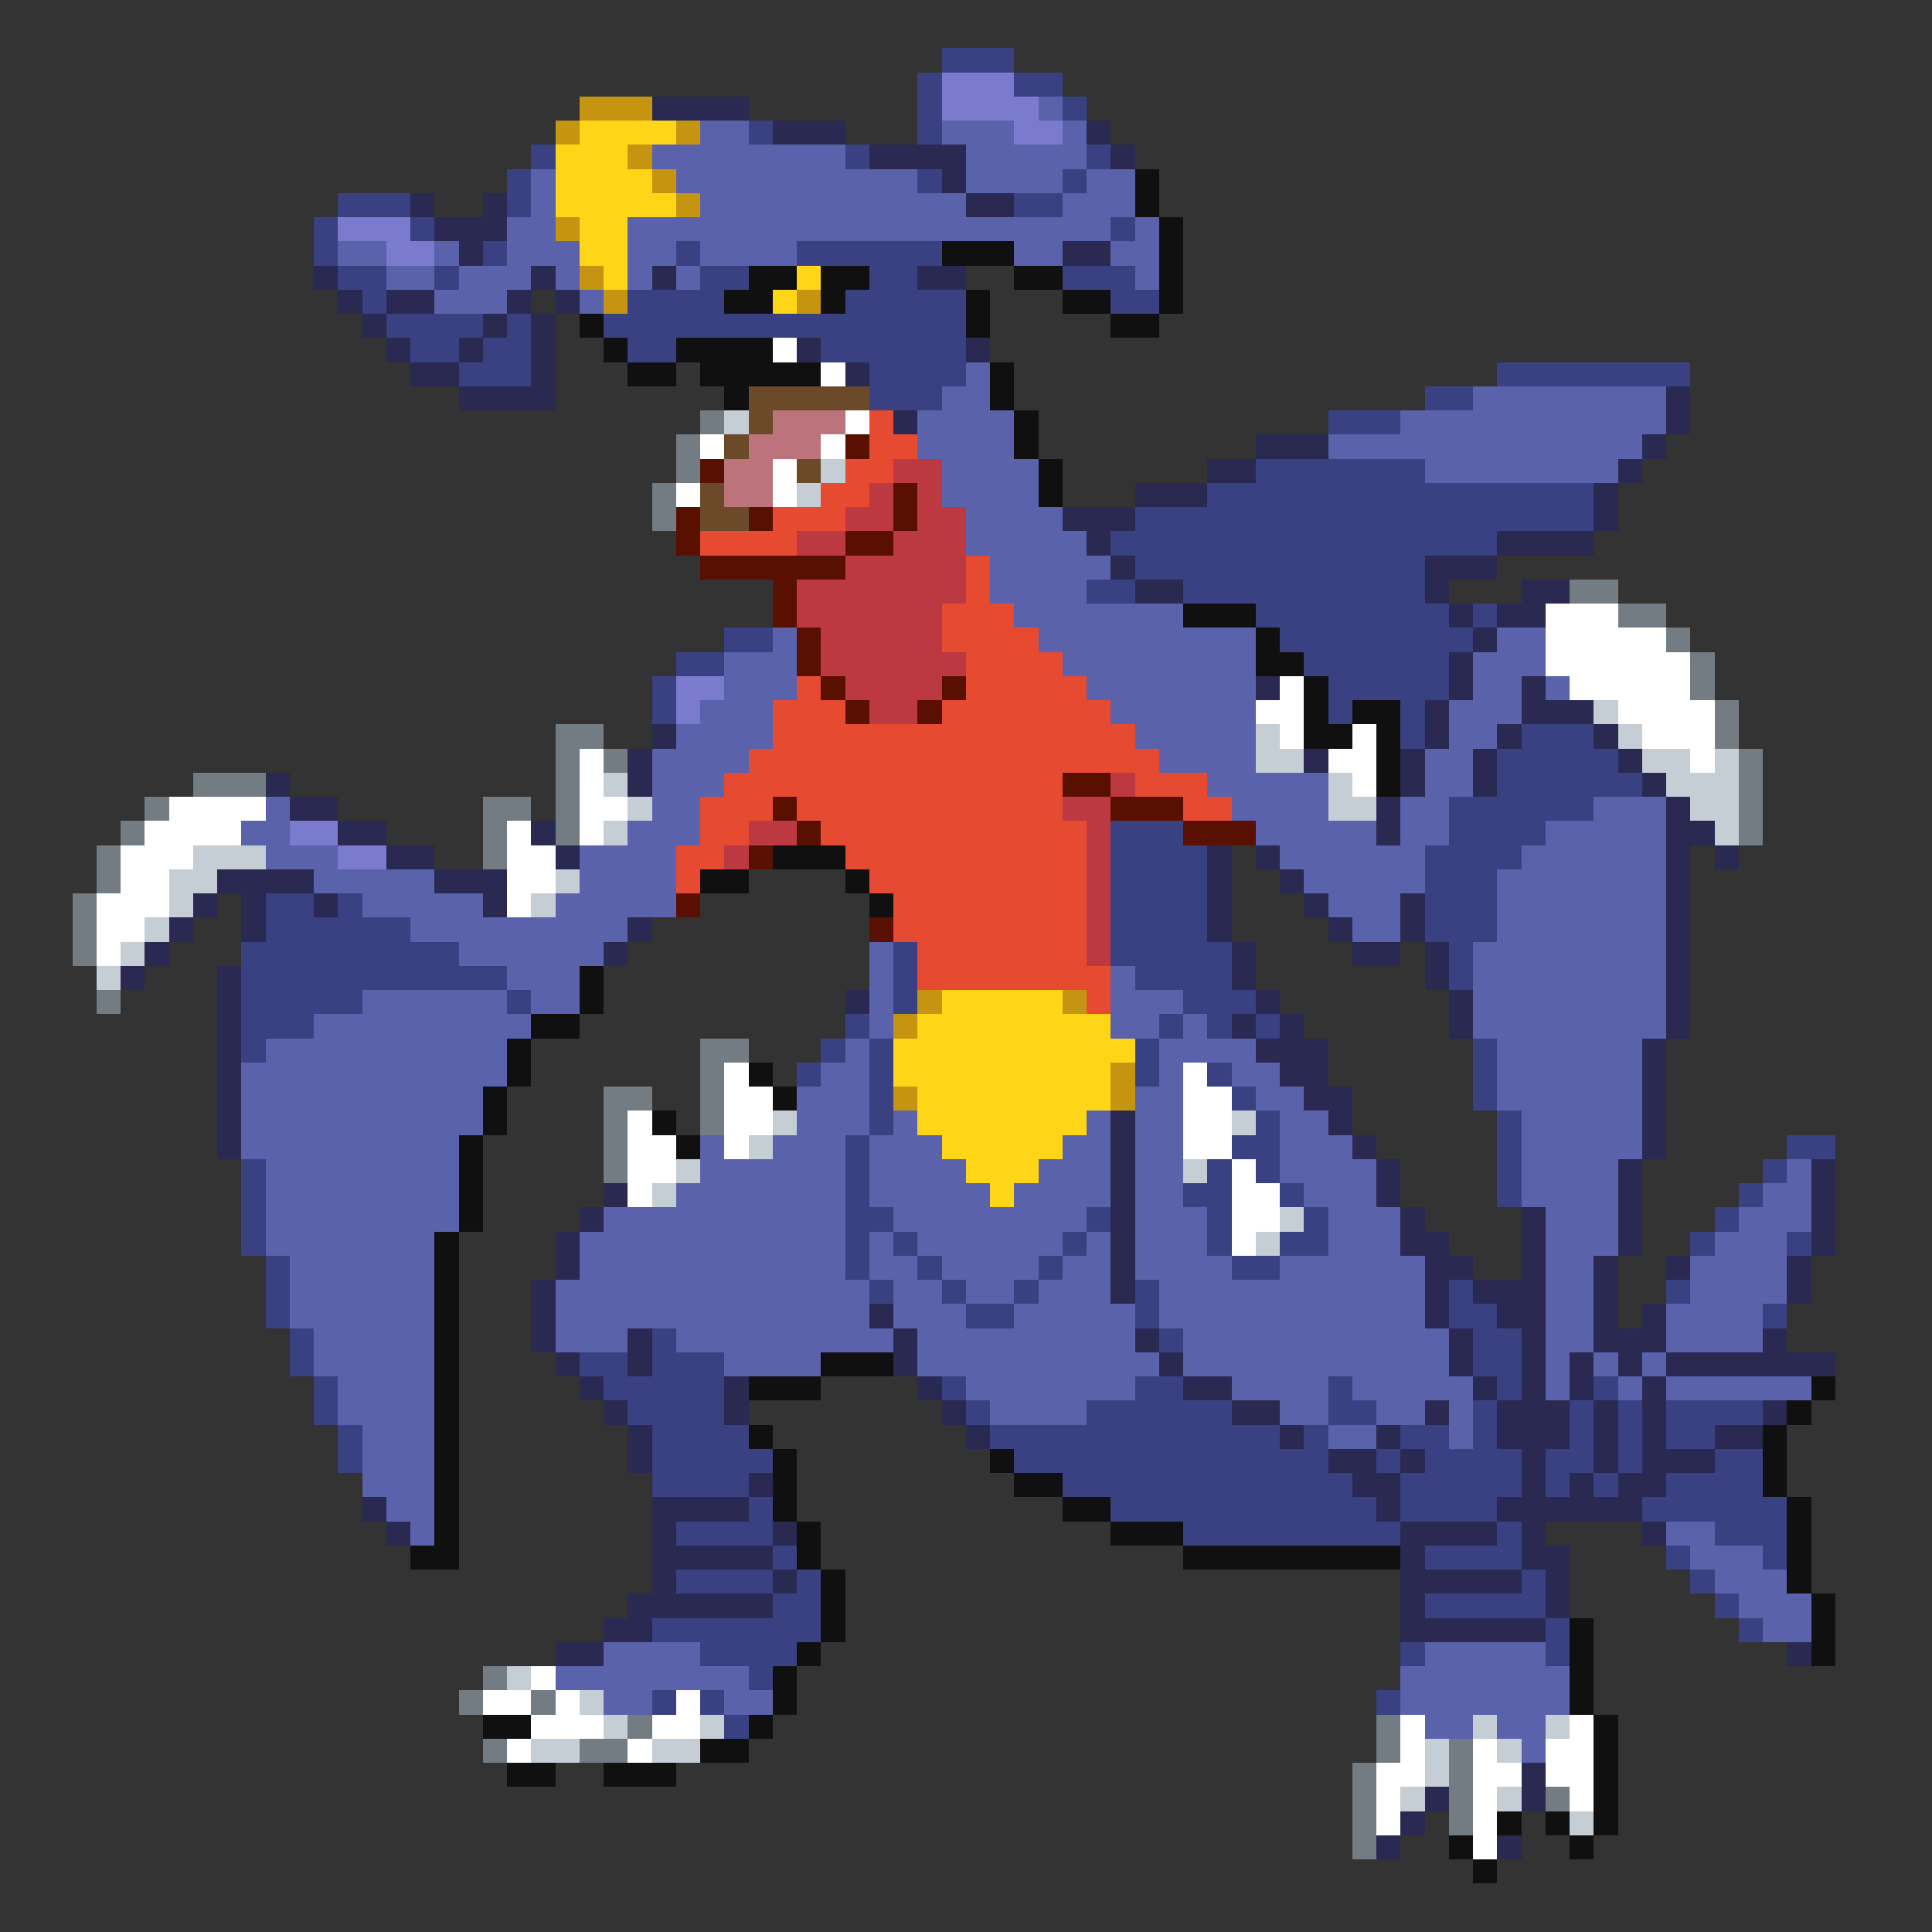 <svg xmlns="http://www.w3.org/2000/svg" viewBox="0 -0.5 80 80" shape-rendering="crispEdges">
<rect x="0" y="-0.5" width="80" height="80" fill="#333333" stroke="none"/>
<path stroke="#394183" d="M39 2h3M38 3h1M42 3h2M38 4h1M44 4h1M31 5h1M38 5h1M22 6h1M35 6h1M45 6h1M21 7h1M38 7h1M44 7h1M14 8h3M21 8h1M42 8h2M13 9h1M17 9h1M46 9h1M13 10h1M20 10h1M28 10h1M33 10h6M14 11h2M18 11h1M29 11h2M36 11h2M44 11h3M15 12h1M26 12h4M35 12h5M46 12h2M16 13h4M21 13h1M25 13h15M17 14h2M20 14h2M26 14h2M34 14h6M19 15h3M36 15h4M62 15h8M36 16h3M59 16h2M55 17h3M52 19h7M50 20h16M47 21h19M46 22h16M47 23h12M45 24h2M49 24h10M52 25h8M61 25h1M30 26h2M53 26h8M28 27h2M54 27h6M27 28h1M55 28h5M27 29h1M55 29h1M58 29h1M58 30h1M63 30h3M62 31h5M62 32h6M60 33h6M46 34h3M60 34h4M46 35h4M59 35h4M46 36h4M59 36h3M11 37h2M14 37h1M46 37h4M59 37h3M11 38h6M46 38h4M59 38h3M10 39h9M37 39h1M46 39h5M60 39h1M10 40h11M37 40h1M47 40h4M60 40h1M10 41h5M21 41h1M37 41h1M49 41h3M10 42h3M35 42h1M48 42h1M50 42h1M52 42h1M10 43h1M34 43h1M36 43h1M47 43h1M61 43h1M33 44h1M36 44h1M47 44h1M50 44h1M61 44h1M36 45h1M51 45h1M61 45h1M36 46h1M52 46h1M62 46h1M35 47h1M51 47h2M62 47h1M74 47h2M10 48h1M35 48h1M50 48h1M52 48h1M62 48h1M73 48h1M10 49h1M35 49h1M49 49h2M53 49h1M62 49h1M72 49h1M10 50h1M35 50h2M45 50h1M50 50h1M54 50h1M71 50h1M10 51h1M35 51h1M37 51h1M44 51h1M50 51h1M53 51h2M70 51h1M74 51h1M11 52h1M35 52h1M38 52h1M43 52h1M51 52h2M11 53h1M36 53h1M39 53h1M42 53h1M47 53h1M60 53h1M69 53h1M11 54h1M40 54h2M47 54h1M60 54h2M73 54h1M12 55h1M27 55h1M48 55h1M61 55h2M12 56h1M24 56h2M27 56h3M61 56h2M13 57h1M25 57h5M39 57h1M47 57h2M55 57h1M62 57h1M66 57h1M13 58h1M26 58h4M40 58h1M45 58h6M55 58h2M61 58h1M65 58h1M67 58h1M69 58h4M14 59h1M27 59h4M41 59h12M54 59h1M58 59h2M61 59h1M65 59h1M67 59h1M69 59h2M14 60h1M27 60h5M42 60h13M57 60h1M59 60h4M64 60h2M67 60h1M71 60h2M27 61h4M44 61h12M58 61h5M64 61h1M66 61h1M69 61h4M31 62h1M46 62h11M58 62h4M68 62h6M28 63h4M49 63h9M62 63h1M71 63h3M32 64h1M59 64h4M69 64h1M73 64h1M28 65h4M33 65h1M63 65h1M70 65h1M32 66h2M59 66h5M71 66h1M27 67h7M64 67h1M72 67h1M29 68h4M58 68h1M64 68h1M31 69h1M27 70h1M29 70h1M57 70h1M30 71h1" />
<path stroke="#7b7bcd" d="M39 3h3M39 4h4M42 5h2M14 9h3M16 10h2M28 28h2M28 29h1M12 34h2M14 35h2" />
<path stroke="#c59410" d="M24 4h3M23 5h1M28 5h1M26 6h1M27 7h1M28 8h1M23 9h1M24 11h1M25 12h1M33 12h1M38 41h1M44 41h1M37 42h1M46 44h1M37 45h1M46 45h1" />
<path stroke="#292952" d="M27 4h4M32 5h3M45 5h1M36 6h4M46 6h1M39 7h1M17 8h1M20 8h1M40 8h2M18 9h3M19 10h1M44 10h2M13 11h1M22 11h1M27 11h1M38 11h2M14 12h1M16 12h2M21 12h1M23 12h1M15 13h1M20 13h1M22 13h1M16 14h1M19 14h1M22 14h1M33 14h1M40 14h1M17 15h2M22 15h1M35 15h1M19 16h4M69 16h1M37 17h1M69 17h1M52 18h3M68 18h1M50 19h2M67 19h1M47 20h3M66 20h1M44 21h3M66 21h1M45 22h1M62 22h4M46 23h1M59 23h3M47 24h2M59 24h1M63 24h2M60 25h1M62 25h2M61 26h1M60 27h1M52 28h1M60 28h1M63 28h1M59 29h1M63 29h3M27 30h1M59 30h1M62 30h1M66 30h1M26 31h1M54 31h1M58 31h1M61 31h1M67 31h1M11 32h1M26 32h1M58 32h1M61 32h1M68 32h1M12 33h2M57 33h1M69 33h1M14 34h2M22 34h1M57 34h1M69 34h2M16 35h2M23 35h1M50 35h1M52 35h1M69 35h1M71 35h1M9 36h4M18 36h3M50 36h1M53 36h1M69 36h1M8 37h1M10 37h1M13 37h1M20 37h1M50 37h1M54 37h1M58 37h1M69 37h1M7 38h1M10 38h1M26 38h1M50 38h1M55 38h1M58 38h1M69 38h1M6 39h1M25 39h1M51 39h1M56 39h2M59 39h1M69 39h1M5 40h1M9 40h1M51 40h1M59 40h1M69 40h1M9 41h1M35 41h1M52 41h1M60 41h1M69 41h1M9 42h1M51 42h1M53 42h1M60 42h1M69 42h1M9 43h1M52 43h3M68 43h1M9 44h1M53 44h2M68 44h1M9 45h1M54 45h2M68 45h1M9 46h1M46 46h1M55 46h1M68 46h1M9 47h1M46 47h1M56 47h1M68 47h1M46 48h1M57 48h1M67 48h1M75 48h1M25 49h1M46 49h1M57 49h1M67 49h1M75 49h1M24 50h1M46 50h1M58 50h1M63 50h1M67 50h1M75 50h1M23 51h1M46 51h1M58 51h2M63 51h1M67 51h1M75 51h1M23 52h1M46 52h1M59 52h2M63 52h1M66 52h1M69 52h1M74 52h1M22 53h1M46 53h1M59 53h1M61 53h3M66 53h1M74 53h1M22 54h1M36 54h1M59 54h1M62 54h2M66 54h1M68 54h1M22 55h1M26 55h1M37 55h1M47 55h1M60 55h1M63 55h1M66 55h3M73 55h1M23 56h1M26 56h1M37 56h1M48 56h1M60 56h1M63 56h1M65 56h1M67 56h1M69 56h7M24 57h1M30 57h1M38 57h1M49 57h2M61 57h1M63 57h1M65 57h1M68 57h1M25 58h1M30 58h1M39 58h1M51 58h2M59 58h1M62 58h3M66 58h1M68 58h1M73 58h1M26 59h1M40 59h1M53 59h1M57 59h1M62 59h3M66 59h1M68 59h1M71 59h2M26 60h1M55 60h2M58 60h1M63 60h1M66 60h1M68 60h3M31 61h1M56 61h2M63 61h1M65 61h1M67 61h2M15 62h1M27 62h4M57 62h1M62 62h6M16 63h1M27 63h1M32 63h1M58 63h4M63 63h1M68 63h1M27 64h5M58 64h1M63 64h2M27 65h1M32 65h1M58 65h5M64 65h1M26 66h6M58 66h1M64 66h1M25 67h2M58 67h6M23 68h2M74 68h1M63 73h1M59 74h1M63 74h1M58 75h1M57 76h1M62 76h1" />
<path stroke="#5a62ac" d="M43 4h1M29 5h2M39 5h3M44 5h1M27 6h8M40 6h5M22 7h1M28 7h10M40 7h4M45 7h2M22 8h1M29 8h11M44 8h3M21 9h2M26 9h20M47 9h1M14 10h2M18 10h1M21 10h3M26 10h2M29 10h4M42 10h2M46 10h2M16 11h2M19 11h3M23 11h1M26 11h1M28 11h1M47 11h1M18 12h3M24 12h1M40 15h1M39 16h2M61 16h8M38 17h4M58 17h11M38 18h4M55 18h13M39 19h4M59 19h8M39 20h4M40 21h4M40 22h5M41 23h5M41 24h4M42 25h7M32 26h1M43 26h9M62 26h2M30 27h3M44 27h8M61 27h3M30 28h3M45 28h7M61 28h2M64 28h1M29 29h3M46 29h6M60 29h3M28 30h4M47 30h5M60 30h2M27 31h4M48 31h4M59 31h2M27 32h3M50 32h5M59 32h2M11 33h1M27 33h2M51 33h4M58 33h2M66 33h3M10 34h2M26 34h3M52 34h5M58 34h2M64 34h5M11 35h3M24 35h4M53 35h6M63 35h6M13 36h5M24 36h4M54 36h5M62 36h7M15 37h5M23 37h5M55 37h3M62 37h7M17 38h9M56 38h2M62 38h7M19 39h6M36 39h1M61 39h8M21 40h3M36 40h1M46 40h1M61 40h8M15 41h6M22 41h2M36 41h1M46 41h3M61 41h8M13 42h9M36 42h1M46 42h2M49 42h1M61 42h8M11 43h10M35 43h1M48 43h4M62 43h6M10 44h11M34 44h2M48 44h1M51 44h2M62 44h6M10 45h10M33 45h3M47 45h2M52 45h2M62 45h6M10 46h10M33 46h3M37 46h1M45 46h1M47 46h2M53 46h2M63 46h5M10 47h9M29 47h1M32 47h3M36 47h3M44 47h2M47 47h2M53 47h3M63 47h5M11 48h8M29 48h6M36 48h4M43 48h3M47 48h2M53 48h4M63 48h4M74 48h1M11 49h8M28 49h7M36 49h5M42 49h4M47 49h2M54 49h3M63 49h4M73 49h2M11 50h8M25 50h10M37 50h8M47 50h3M55 50h3M64 50h3M72 50h3M11 51h7M24 51h11M36 51h1M38 51h6M45 51h1M47 51h3M55 51h3M64 51h3M71 51h3M12 52h6M24 52h11M36 52h2M39 52h4M44 52h2M47 52h4M53 52h6M64 52h2M70 52h4M12 53h6M23 53h13M37 53h2M40 53h2M43 53h3M48 53h11M64 53h2M70 53h4M12 54h6M23 54h13M37 54h3M42 54h5M48 54h11M64 54h2M69 54h4M13 55h5M23 55h3M28 55h9M38 55h9M49 55h11M64 55h2M69 55h4M13 56h5M30 56h4M38 56h10M49 56h11M64 56h1M66 56h1M68 56h1M14 57h4M40 57h7M51 57h4M56 57h5M64 57h1M67 57h1M69 57h6M14 58h4M41 58h4M53 58h2M57 58h2M60 58h1M15 59h3M55 59h2M60 59h1M15 60h3M15 61h3M16 62h2M17 63h1M69 63h2M70 64h3M71 65h3M72 66h3M73 67h2M25 68h4M59 68h5M23 69h8M58 69h7M25 70h2M30 70h2M58 70h7M59 71h2M62 71h2M63 72h1" />
<path stroke="#ffd518" d="M24 5h4M23 6h3M23 7h4M23 8h5M24 9h2M24 10h2M25 11h1M33 11h1M32 12h1M39 41h5M38 42h8M37 43h10M37 44h9M38 45h8M38 46h7M39 47h5M40 48h3M41 49h1" />
<path stroke="#101010" d="M47 7h1M47 8h1M48 9h1M39 10h3M48 10h1M31 11h2M34 11h2M42 11h2M48 11h1M30 12h2M34 12h1M40 12h1M44 12h2M48 12h1M24 13h1M40 13h1M46 13h2M25 14h1M28 14h4M26 15h2M29 15h5M41 15h1M30 16h1M41 16h1M42 17h1M42 18h1M43 19h1M43 20h1M49 25h3M52 26h1M52 27h2M54 28h1M54 29h1M56 29h2M54 30h2M57 30h1M57 31h1M57 32h1M32 35h3M29 36h2M35 36h1M36 37h1M24 40h1M24 41h1M22 42h2M21 43h1M21 44h1M31 44h1M20 45h1M32 45h1M20 46h1M27 46h1M19 47h1M28 47h1M19 48h1M19 49h1M19 50h1M18 51h1M18 52h1M18 53h1M18 54h1M18 55h1M18 56h1M34 56h3M18 57h1M31 57h3M75 57h1M18 58h1M74 58h1M18 59h1M31 59h1M73 59h1M18 60h1M32 60h1M41 60h1M73 60h1M18 61h1M32 61h1M42 61h2M73 61h1M18 62h1M32 62h1M44 62h2M74 62h1M18 63h1M33 63h1M46 63h3M74 63h1M17 64h2M33 64h1M49 64h9M74 64h1M34 65h1M74 65h1M34 66h1M75 66h1M34 67h1M65 67h1M75 67h1M33 68h1M65 68h1M75 68h1M32 69h1M65 69h1M32 70h1M65 70h1M20 71h2M31 71h1M66 71h1M29 72h2M66 72h1M21 73h2M25 73h3M66 73h1M66 74h1M62 75h1M64 75h1M66 75h1M60 76h1M65 76h1M61 77h1" />
<path stroke="#ffffff" d="M32 14h1M34 15h1M35 17h1M29 18h1M34 18h1M32 19h1M28 20h1M32 20h1M64 25h3M64 26h5M64 27h6M53 28h1M65 28h5M52 29h2M67 29h4M53 30h1M56 30h1M68 30h3M24 31h1M55 31h2M70 31h1M24 32h1M56 32h1M7 33h4M24 33h2M6 34h4M21 34h1M24 34h1M5 35h3M21 35h2M5 36h2M21 36h2M4 37h3M21 37h1M4 38h2M4 39h1M30 44h1M49 44h1M30 45h2M49 45h2M26 46h1M30 46h2M49 46h2M26 47h2M30 47h1M49 47h2M26 48h2M51 48h1M26 49h1M51 49h2M51 50h2M51 51h1M22 69h1M20 70h2M23 70h1M28 70h1M22 71h3M27 71h2M58 71h1M65 71h1M21 72h1M26 72h1M58 72h1M61 72h1M64 72h2M57 73h2M61 73h2M64 73h2M57 74h1M61 74h1M65 74h1M57 75h1M61 75h1M61 76h1" />
<path stroke="#6a4a29" d="M31 16h5M31 17h1M30 18h1M33 19h1M29 20h1M29 21h2" />
<path stroke="#737b83" d="M29 17h1M28 18h1M28 19h1M27 20h1M27 21h1M65 24h2M67 25h2M69 26h1M70 27h1M70 28h1M71 29h1M23 30h2M71 30h1M23 31h1M25 31h1M72 31h1M8 32h3M23 32h1M72 32h1M6 33h1M20 33h2M23 33h1M72 33h1M5 34h1M20 34h1M23 34h1M72 34h1M4 35h1M20 35h1M4 36h1M3 37h1M3 38h1M3 39h1M4 41h1M29 43h2M29 44h1M25 45h2M29 45h1M25 46h1M29 46h1M25 47h1M25 48h1M20 69h1M19 70h1M22 70h1M26 71h1M57 71h1M20 72h1M24 72h2M57 72h1M60 72h1M56 73h1M60 73h1M56 74h1M60 74h1M64 74h1M56 75h1M60 75h1M56 76h1" />
<path stroke="#c5cdd5" d="M30 17h1M34 19h1M33 20h1M66 29h1M52 30h1M67 30h1M52 31h2M68 31h2M71 31h1M25 32h1M55 32h1M69 32h3M26 33h1M55 33h2M70 33h2M25 34h1M71 34h1M8 35h3M7 36h2M23 36h1M7 37h1M22 37h1M6 38h1M5 39h1M4 40h1M32 46h1M51 46h1M31 47h1M28 48h1M49 48h1M27 49h1M53 50h1M52 51h1M21 69h1M24 70h1M25 71h1M29 71h1M61 71h1M64 71h1M22 72h2M27 72h2M59 72h1M62 72h1M59 73h1M58 74h1M62 74h1M65 75h1" />
<path stroke="#bd737b" d="M32 17h3M31 18h3M30 19h2M30 20h2" />
<path stroke="#e64a31" d="M36 17h1M36 18h2M35 19h2M34 20h2M32 21h3M29 22h4M40 23h1M40 24h1M39 25h3M39 26h4M40 27h4M33 28h1M40 28h5M32 29h3M39 29h7M32 30h15M31 31h17M30 32h14M47 32h3M29 33h3M33 33h11M49 33h2M29 34h2M34 34h11M28 35h2M35 35h10M28 36h1M36 36h9M37 37h8M37 38h8M38 39h7M38 40h8M45 41h1" />
<path stroke="#5a1000" d="M35 18h1M29 19h1M37 20h1M28 21h1M31 21h1M37 21h1M28 22h1M35 22h2M29 23h6M32 24h1M32 25h1M33 26h1M33 27h1M34 28h1M39 28h1M35 29h1M38 29h1M44 32h2M32 33h1M46 33h3M33 34h1M49 34h3M31 35h1M28 37h1M36 38h1" />
<path stroke="#bd3941" d="M37 19h2M36 20h1M38 20h1M35 21h2M38 21h2M33 22h2M37 22h3M35 23h5M33 24h7M33 25h6M34 26h5M34 27h6M35 28h4M36 29h2M46 32h1M44 33h2M31 34h2M45 34h1M30 35h1M45 35h1M45 36h1M45 37h1M45 38h1M45 39h1" />
</svg>